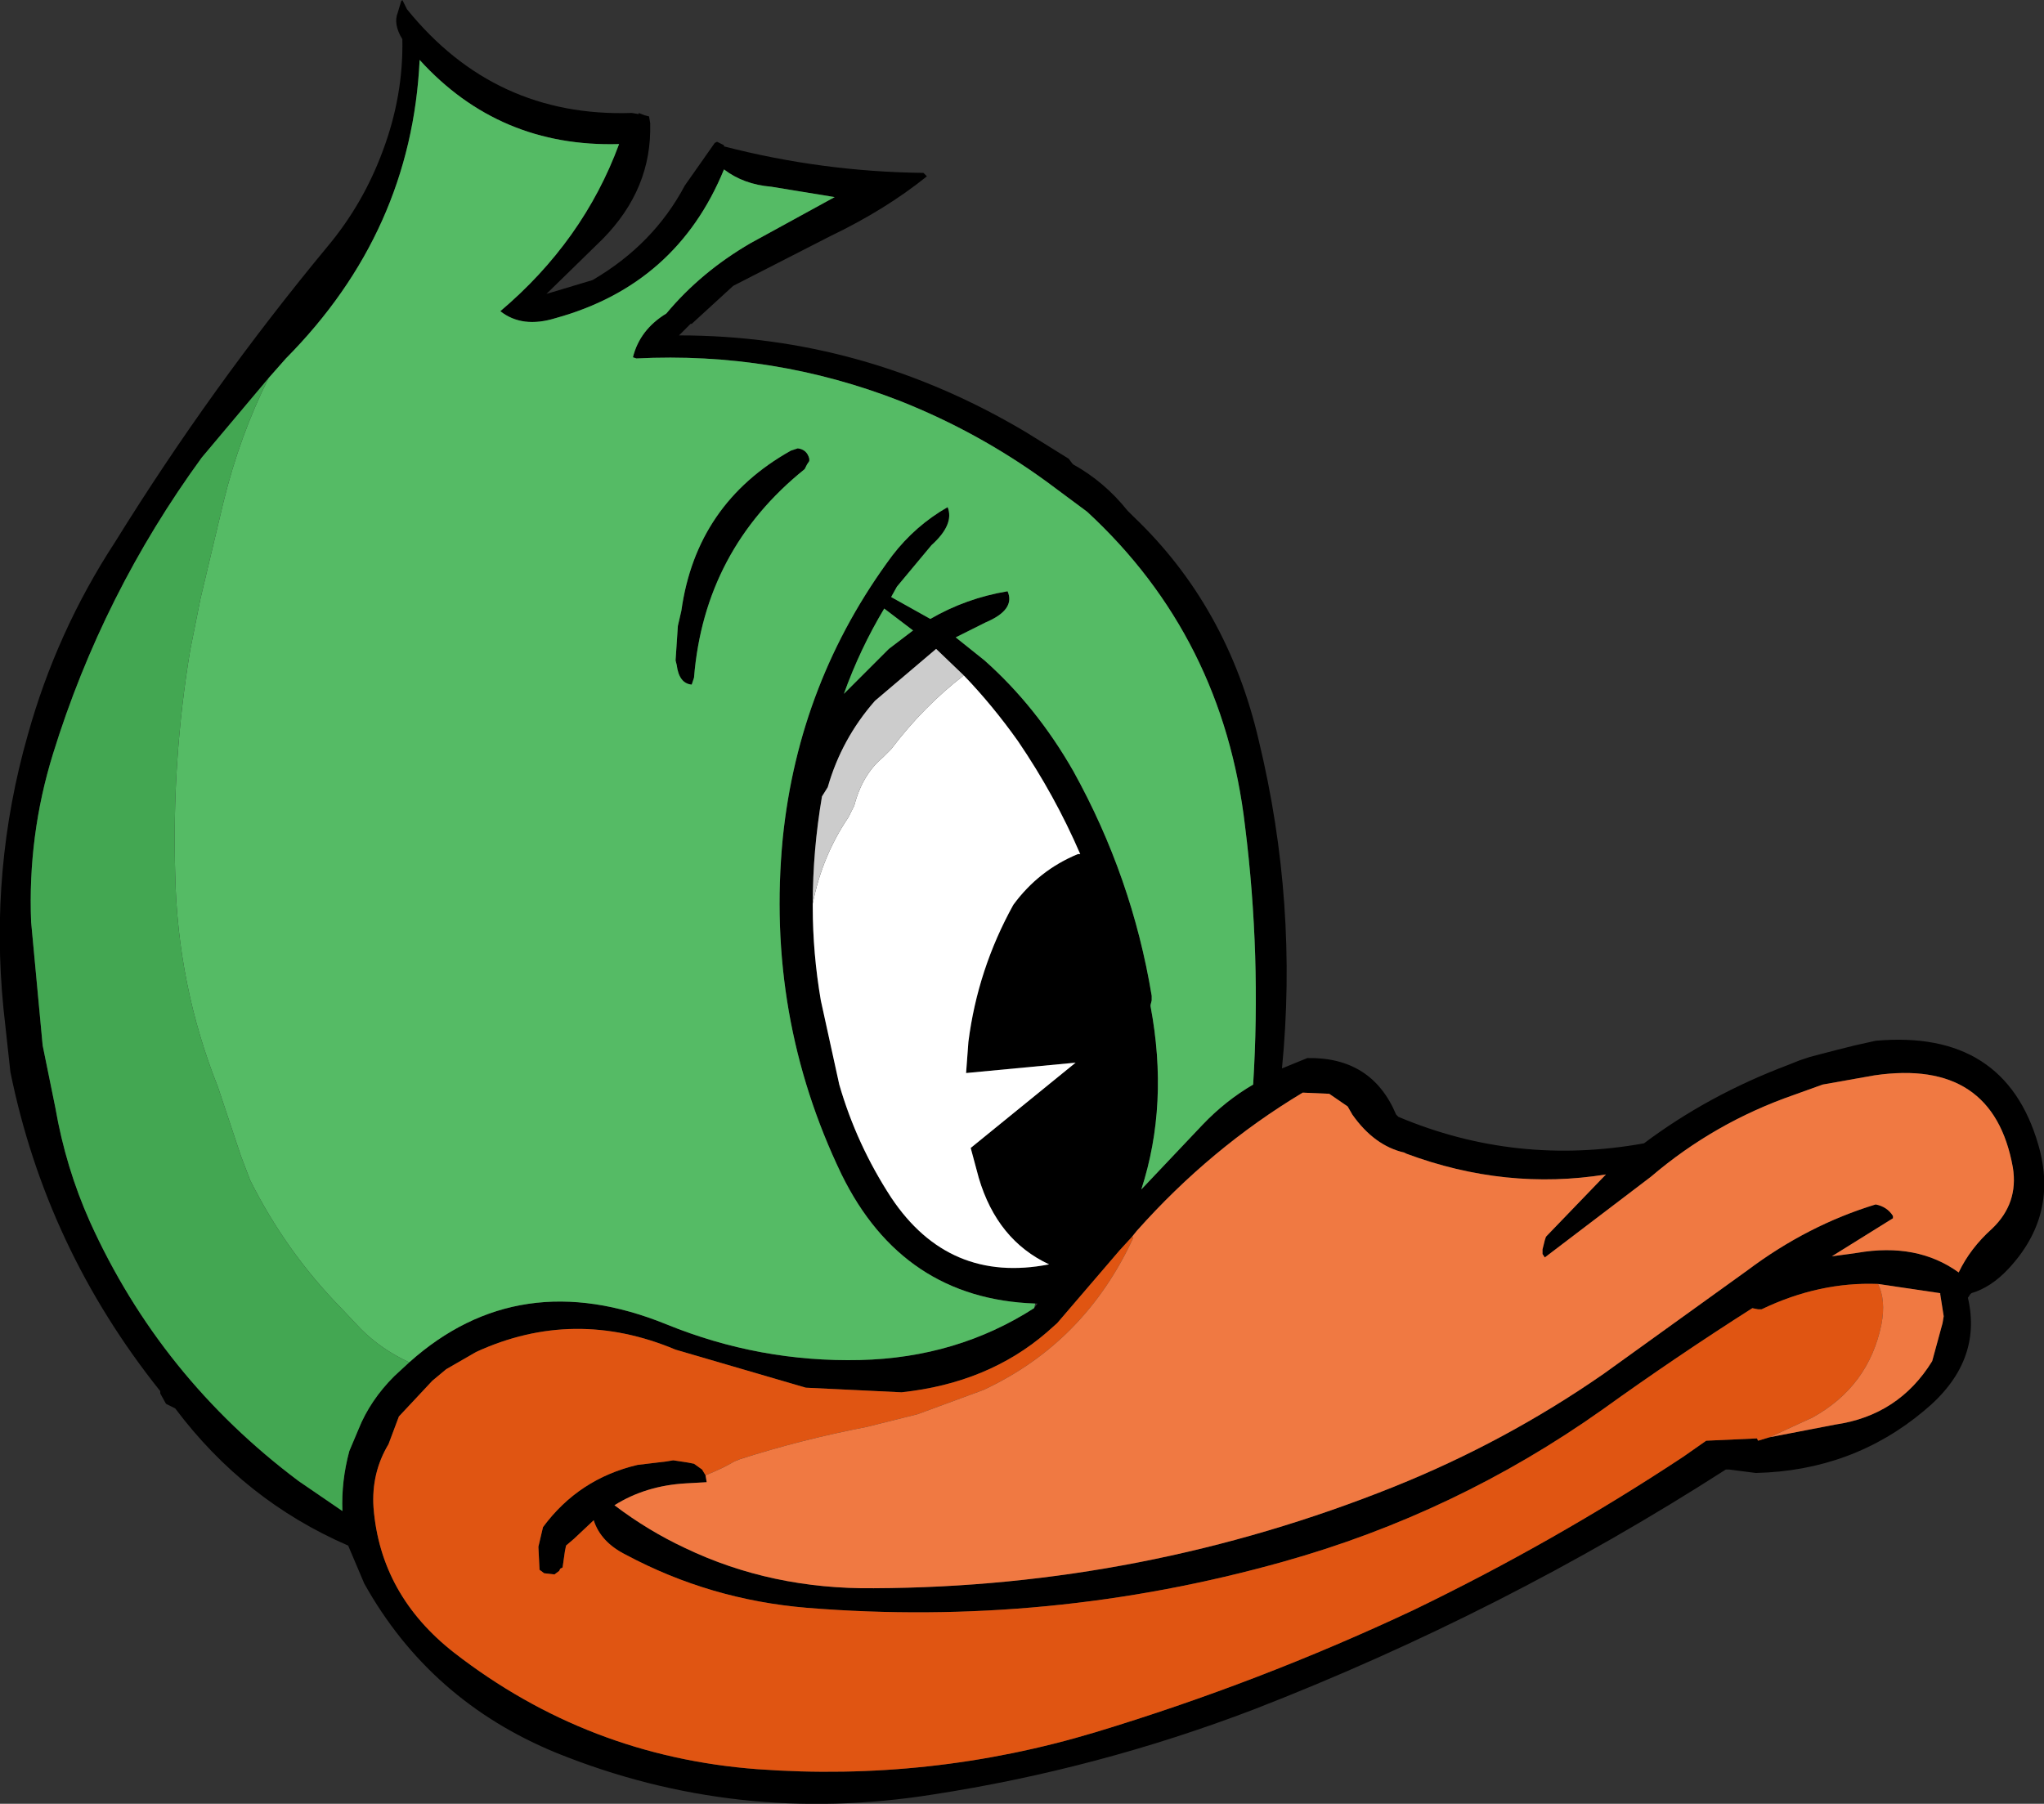 <?xml version="1.0" encoding="UTF-8" standalone="no"?>
<svg xmlns:xlink="http://www.w3.org/1999/xlink" height="78.25px" width="88.65px" xmlns="http://www.w3.org/2000/svg">
  <rect width="100%" height="100%" fill="#333333" stroke="none"/>
  <g transform="matrix(1.0, 0.0, 0.0, 1.0, 44.3, 39.1)">
    <path d="M0.6 17.45 Q-5.15 17.25 -7.8 11.85 -11.1 5.0 -10.35 -2.75 -9.65 -9.55 -5.6 -15.0 -4.6 -16.3 -3.2 -17.1 -2.9 -16.35 -3.9 -15.45 L-5.4 -13.65 -5.65 -13.2 -3.95 -12.25 Q-2.4 -13.15 -0.6 -13.45 -0.25 -12.65 -1.55 -12.1 L-2.85 -11.45 -1.6 -10.45 Q0.65 -8.45 2.25 -5.65 4.8 -1.05 5.65 4.1 L5.65 4.3 5.6 4.5 5.6 4.55 Q6.4 8.8 5.2 12.5 L7.85 9.7 Q8.85 8.65 10.05 7.95 10.4 2.35 9.7 -3.25 8.75 -11.45 2.85 -16.9 L1.1 -18.2 Q-1.85 -20.35 -5.25 -21.7 -10.75 -23.85 -16.7 -23.55 L-16.85 -23.6 Q-16.55 -24.8 -15.4 -25.5 -13.9 -27.3 -11.75 -28.55 L-8.1 -30.55 -10.85 -31.0 Q-12.05 -31.1 -12.9 -31.75 -14.95 -26.75 -20.2 -25.3 -21.65 -24.85 -22.6 -25.6 -19.0 -28.65 -17.45 -32.85 -22.65 -32.7 -26.1 -36.5 -26.45 -29.05 -31.9 -23.55 L-32.65 -22.7 -35.55 -19.25 Q-39.85 -13.35 -42.0 -6.4 -43.1 -2.85 -42.95 0.9 L-42.45 6.25 -41.9 8.95 Q-41.45 11.55 -40.4 13.9 -37.35 20.65 -31.35 25.15 L-29.45 26.45 Q-29.5 25.15 -29.15 23.85 L-28.75 22.9 Q-28.25 21.65 -27.2 20.6 L-26.55 20.0 Q-21.8 15.75 -15.4 18.35 -11.35 20.0 -7.0 19.9 -2.8 19.8 0.55 17.65 L0.7 17.45 0.6 17.45 M-12.5 -26.7 L-14.3 -25.05 -14.35 -25.05 -14.7 -24.7 -14.85 -24.55 Q-6.85 -24.55 0.2 -20.35 L2.05 -19.2 2.2 -19.0 2.25 -18.95 Q3.6 -18.2 4.6 -16.95 L4.85 -16.7 Q8.95 -12.8 10.3 -6.95 12.0 0.1 11.3 7.25 L12.4 6.8 Q15.2 6.75 16.25 9.25 L16.35 9.35 Q21.45 11.5 27.0 10.5 29.8 8.4 33.25 7.1 L33.75 6.9 34.2 6.75 35.35 6.45 36.15 6.25 37.05 6.05 Q42.65 5.55 44.1 10.55 45.0 13.6 42.8 15.95 42.05 16.75 41.2 17.0 L41.15 17.05 41.05 17.2 Q41.7 20.0 39.15 22.1 36.05 24.7 31.85 24.8 L30.7 24.65 30.55 24.65 Q20.9 30.85 10.1 35.05 3.3 37.65 -3.85 38.75 -12.35 40.1 -20.15 36.95 -25.65 34.7 -28.5 29.6 L-29.2 27.95 Q-33.7 26.0 -36.7 22.0 L-37.1 21.8 -37.35 21.35 -37.35 21.25 Q-42.3 15.05 -43.85 7.4 L-44.15 4.65 Q-44.75 -1.4 -43.1 -7.2 -41.85 -11.7 -39.3 -15.6 -35.15 -22.3 -30.1 -28.4 -28.55 -30.25 -27.7 -32.55 -26.8 -34.95 -26.85 -37.4 -27.25 -38.05 -27.05 -38.55 L-26.9 -39.05 -26.85 -39.1 -26.65 -38.7 Q-22.85 -34.0 -16.9 -34.2 L-16.6 -34.15 -16.6 -34.2 -16.35 -34.1 -16.15 -34.05 -16.1 -33.75 -16.1 -33.7 -16.1 -33.4 Q-16.15 -30.6 -18.45 -28.45 L-20.6 -26.35 -18.6 -26.95 Q-15.95 -28.5 -14.6 -31.05 L-13.3 -32.9 -13.2 -32.95 -12.9 -32.8 -12.9 -32.75 Q-8.65 -31.65 -4.25 -31.6 L-4.1 -31.45 Q-5.9 -30.0 -8.3 -28.85 L-12.5 -26.7 M-15.0 -10.45 L-14.9 -11.95 -14.75 -12.6 Q-14.1 -17.25 -10.0 -19.55 L-9.7 -19.65 Q-9.3 -19.6 -9.2 -19.2 L-9.2 -19.1 -9.3 -18.95 -9.4 -18.75 Q-13.75 -15.25 -14.2 -9.7 L-14.3 -9.4 Q-14.85 -9.45 -14.95 -10.25 L-15.0 -10.45 M4.8 14.55 L4.25 15.15 1.55 18.3 1.1 18.7 Q-1.45 20.9 -5.2 21.3 L-9.35 21.1 -15.0 19.45 Q-19.4 17.6 -23.65 19.55 L-24.95 20.3 -25.55 20.8 -27.0 22.35 -27.45 23.55 Q-28.2 24.8 -28.1 26.3 -27.8 30.1 -24.6 32.6 -18.8 37.1 -11.45 37.65 -3.95 38.2 3.2 36.05 10.3 33.9 17.0 30.75 23.1 27.8 28.7 24.1 L29.7 23.4 31.9 23.3 31.95 23.4 32.45 23.25 35.3 22.7 Q38.05 22.3 39.5 19.95 L39.95 18.3 40.0 18.0 39.85 17.05 39.85 17.0 37.15 16.6 Q34.6 16.5 32.1 17.7 L31.95 17.7 31.7 17.65 Q28.4 19.75 25.2 22.05 18.85 26.55 11.35 28.65 1.2 31.5 -9.3 30.65 -13.5 30.3 -17.15 28.35 -18.25 27.8 -18.55 26.85 L-19.4 27.65 -19.75 27.95 -19.8 28.2 -19.9 28.9 -20.0 28.95 -20.05 29.05 -20.25 29.2 -20.7 29.15 -20.9 29.0 -20.95 28.0 -20.75 27.15 Q-19.2 25.05 -16.65 24.45 L-15.4 24.3 -15.1 24.25 -14.45 24.35 -14.2 24.4 -13.85 24.65 -13.7 24.9 -13.65 25.2 -14.55 25.25 Q-16.3 25.35 -17.65 26.2 -16.2 27.3 -14.6 28.05 -10.85 29.85 -6.4 29.8 5.3 29.75 16.15 25.4 21.0 23.45 25.25 20.5 L31.5 16.0 Q34.1 14.05 37.05 13.15 37.55 13.25 37.8 13.65 L37.8 13.75 35.15 15.4 35.9 15.3 36.25 15.25 Q38.85 14.8 40.65 16.1 41.15 15.05 42.1 14.2 43.25 13.1 43.0 11.55 42.15 6.8 37.0 7.55 L34.75 7.95 33.5 8.4 Q30.05 9.6 27.3 11.95 L22.7 15.45 22.6 15.3 22.6 15.1 22.7 14.7 22.75 14.55 25.35 11.85 Q21.0 12.55 16.7 10.95 L16.6 10.9 Q15.3 10.6 14.35 9.25 L14.15 8.9 13.35 8.35 12.2 8.3 Q8.2 10.7 5.0 14.3 L4.8 14.55 M-7.7 -9.0 L-5.75 -10.95 -4.7 -11.75 -5.95 -12.7 Q-7.0 -10.95 -7.7 -9.0 M-2.5 -9.8 L-3.7 -10.95 -6.35 -8.7 Q-7.8 -7.05 -8.4 -4.95 L-8.65 -4.55 Q-9.05 -2.2 -9.05 0.1 L-9.05 0.25 Q-9.05 2.25 -8.7 4.3 L-7.9 7.95 Q-7.15 10.55 -5.65 12.85 -3.15 16.6 1.2 15.75 -1.05 14.7 -1.85 12.0 L-2.2 10.7 2.35 7.0 -2.4 7.45 -2.3 6.1 Q-1.9 2.95 -0.35 0.15 0.75 -1.35 2.45 -2.05 L2.55 -2.05 Q1.45 -4.6 -0.15 -6.95 -1.25 -8.5 -2.5 -9.8" fill="#000000" fill-rule="evenodd" stroke="none"/>
    <path d="M-32.65 -22.7 L-31.9 -23.55 Q-26.45 -29.05 -26.1 -36.5 -22.65 -32.7 -17.45 -32.85 -19.0 -28.65 -22.6 -25.6 -21.65 -24.85 -20.2 -25.3 -14.95 -26.75 -12.9 -31.75 -12.05 -31.1 -10.85 -31.0 L-8.1 -30.55 -11.75 -28.55 Q-13.9 -27.3 -15.4 -25.5 -16.55 -24.8 -16.85 -23.6 L-16.7 -23.55 Q-10.75 -23.85 -5.25 -21.7 -1.85 -20.35 1.1 -18.2 L2.85 -16.9 Q8.75 -11.45 9.7 -3.25 10.4 2.35 10.05 7.95 8.85 8.65 7.85 9.7 L5.2 12.5 Q6.4 8.8 5.6 4.55 L5.6 4.5 5.65 4.3 5.65 4.1 Q4.8 -1.05 2.25 -5.65 0.65 -8.45 -1.6 -10.45 L-2.85 -11.45 -1.55 -12.1 Q-0.25 -12.65 -0.6 -13.45 -2.4 -13.15 -3.95 -12.25 L-5.65 -13.2 -5.4 -13.65 -3.9 -15.45 Q-2.9 -16.35 -3.2 -17.1 -4.6 -16.3 -5.6 -15.0 -9.65 -9.55 -10.35 -2.75 -11.1 5.0 -7.8 11.85 -5.15 17.25 0.6 17.45 L0.55 17.65 Q-2.8 19.8 -7.0 19.9 -11.35 20.0 -15.4 18.35 -21.8 15.75 -26.55 20.0 -27.75 19.45 -28.65 18.55 L-29.5 17.65 Q-31.9 15.2 -33.45 12.1 L-33.85 11.05 -34.85 8.05 Q-36.6 3.65 -36.7 -1.15 -36.85 -6.1 -36.05 -10.9 L-35.6 -13.15 -34.6 -17.35 Q-33.9 -20.2 -32.65 -22.7 M-15.0 -10.45 L-14.95 -10.25 Q-14.85 -9.45 -14.3 -9.4 L-14.2 -9.7 Q-13.75 -15.25 -9.4 -18.75 L-9.3 -18.95 -9.2 -19.1 -9.2 -19.2 Q-9.3 -19.6 -9.7 -19.65 L-10.0 -19.55 Q-14.1 -17.25 -14.75 -12.6 L-14.9 -11.95 -15.0 -10.45 M-7.7 -9.0 Q-7.0 -10.95 -5.95 -12.7 L-4.7 -11.75 -5.75 -10.95 -7.7 -9.0" fill="#55bb65" fill-rule="evenodd" stroke="none"/>
    <path d="M-32.65 -22.7 Q-33.9 -20.2 -34.6 -17.35 L-35.6 -13.15 -36.05 -10.9 Q-36.85 -6.1 -36.7 -1.15 -36.6 3.65 -34.85 8.05 L-33.85 11.05 -33.45 12.1 Q-31.9 15.2 -29.5 17.65 L-28.65 18.55 Q-27.75 19.45 -26.55 20.0 L-27.2 20.6 Q-28.25 21.65 -28.75 22.9 L-29.15 23.85 Q-29.5 25.15 -29.45 26.45 L-31.35 25.15 Q-37.35 20.65 -40.4 13.9 -41.45 11.55 -41.9 8.95 L-42.45 6.25 -42.95 0.9 Q-43.1 -2.85 -42.0 -6.4 -39.85 -13.35 -35.55 -19.25 L-32.65 -22.7" fill="#43a752" fill-rule="evenodd" stroke="none"/>
    <path d="M32.45 23.25 L31.95 23.4 31.9 23.3 29.7 23.4 28.7 24.1 Q23.1 27.8 17.0 30.75 10.3 33.9 3.2 36.05 -3.95 38.2 -11.45 37.65 -18.8 37.1 -24.6 32.6 -27.8 30.1 -28.1 26.3 -28.2 24.8 -27.45 23.55 L-27.0 22.35 -25.55 20.8 -24.95 20.3 -23.65 19.55 Q-19.4 17.6 -15.0 19.45 L-9.35 21.1 -5.2 21.3 Q-1.45 20.9 1.1 18.7 L1.55 18.3 4.25 15.15 4.8 14.55 4.85 14.6 Q2.75 19.15 -1.65 21.2 L-4.5 22.25 -6.7 22.8 Q-9.55 23.35 -12.2 24.2 L-12.45 24.3 Q-12.95 24.6 -13.7 24.9 L-13.85 24.65 -14.2 24.4 -14.45 24.35 -15.1 24.25 -15.4 24.3 -16.65 24.45 Q-19.2 25.05 -20.75 27.15 L-20.95 28.0 -20.9 29.0 -20.7 29.15 -20.25 29.2 -20.05 29.05 -20.0 28.95 -19.9 28.9 -19.8 28.2 -19.75 27.95 -19.4 27.65 -18.55 26.85 Q-18.25 27.8 -17.15 28.35 -13.5 30.3 -9.3 30.65 1.2 31.5 11.35 28.65 18.85 26.55 25.2 22.05 28.4 19.75 31.7 17.65 L31.95 17.7 32.1 17.7 Q34.6 16.5 37.15 16.6 37.5 17.3 37.3 18.35 36.75 21.05 34.3 22.4 L32.45 23.25" fill="#e05512" fill-rule="evenodd" stroke="none"/>
    <path d="M32.45 23.25 L34.3 22.4 Q36.75 21.05 37.3 18.35 37.5 17.3 37.15 16.6 L39.85 17.0 39.85 17.05 40.0 18.0 39.95 18.3 39.5 19.95 Q38.05 22.3 35.3 22.7 L32.45 23.25 M-13.7 24.9 Q-12.95 24.6 -12.45 24.3 L-12.2 24.2 Q-9.55 23.35 -6.7 22.8 L-4.5 22.25 -1.65 21.2 Q2.75 19.15 4.85 14.6 L4.8 14.55 5.0 14.3 Q8.2 10.7 12.2 8.3 L13.35 8.35 14.15 8.9 14.35 9.25 Q15.3 10.6 16.6 10.9 L16.7 10.95 Q21.0 12.55 25.35 11.85 L22.75 14.55 22.7 14.7 22.6 15.1 22.6 15.3 22.7 15.45 27.3 11.95 Q30.05 9.6 33.5 8.4 L34.75 7.95 37.0 7.55 Q42.15 6.8 43.0 11.55 43.25 13.1 42.1 14.2 41.15 15.05 40.65 16.1 38.85 14.8 36.25 15.25 L35.9 15.3 35.15 15.4 37.8 13.75 37.8 13.65 Q37.55 13.25 37.05 13.15 34.1 14.05 31.5 16.0 L25.25 20.5 Q21.0 23.45 16.15 25.4 5.3 29.75 -6.4 29.8 -10.85 29.85 -14.6 28.05 -16.2 27.3 -17.65 26.2 -16.3 25.35 -14.55 25.25 L-13.65 25.2 -13.7 24.9" fill="#f07942" fill-rule="evenodd" stroke="none"/>
    <path d="M-9.05 0.1 Q-8.65 -1.95 -7.5 -3.65 L-7.25 -4.15 Q-6.9 -5.5 -6.0 -6.25 L-5.65 -6.6 Q-4.25 -8.45 -2.5 -9.8 -1.25 -8.5 -0.15 -6.95 1.45 -4.6 2.55 -2.05 L2.45 -2.05 Q0.75 -1.35 -0.35 0.15 -1.9 2.95 -2.3 6.1 L-2.4 7.45 2.35 7.0 -2.2 10.7 -1.85 12.0 Q-1.05 14.7 1.2 15.75 -3.15 16.6 -5.65 12.85 -7.15 10.55 -7.9 7.95 L-8.7 4.3 Q-9.05 2.25 -9.05 0.25 L-9.05 0.1" fill="#ffffff" fill-rule="evenodd" stroke="none"/>
    <path d="M-2.5 -9.8 Q-4.25 -8.45 -5.65 -6.6 L-6.0 -6.25 Q-6.9 -5.5 -7.25 -4.15 L-7.5 -3.65 Q-8.65 -1.95 -9.05 0.1 -9.05 -2.2 -8.65 -4.55 L-8.4 -4.95 Q-7.8 -7.05 -6.35 -8.7 L-3.7 -10.95 -2.5 -9.8" fill="#cccccc" fill-rule="evenodd" stroke="none"/>
  </g>
</svg>
